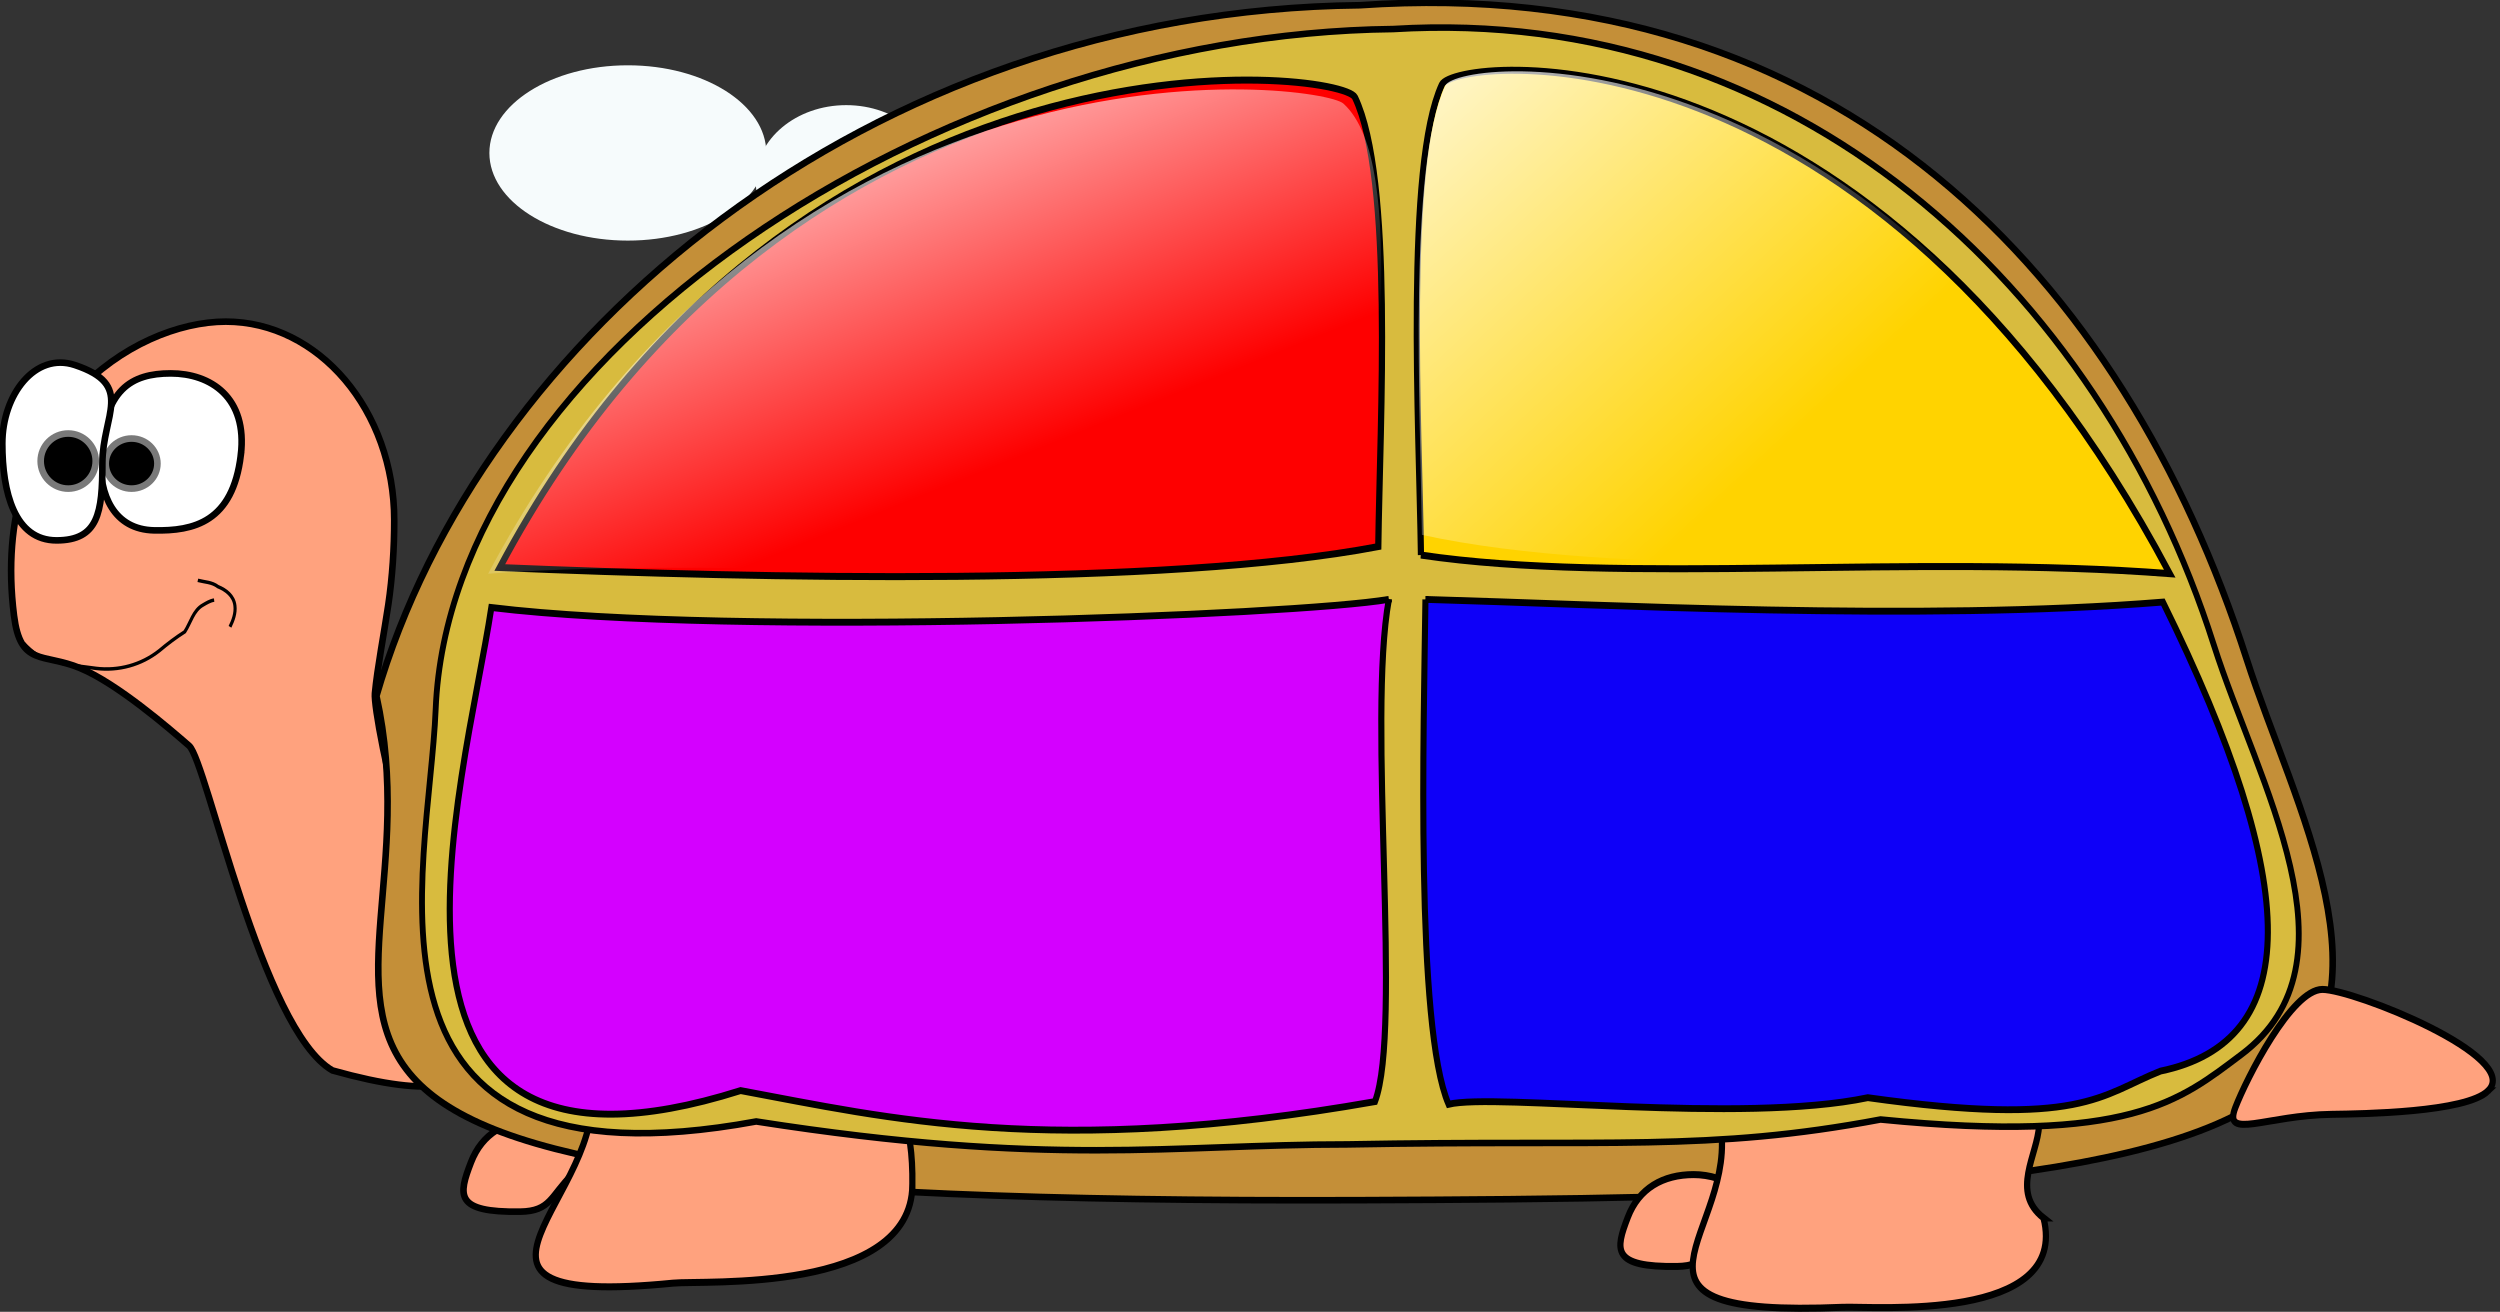 <?xml version="1.0" encoding="UTF-8" standalone="no"?>
<!-- Created with Inkscape (http://www.inkscape.org/) -->

<svg
   xmlns:dc="http://purl.org/dc/elements/1.1/"
   xmlns:cc="http://creativecommons.org/ns#"
   xmlns:rdf="http://www.w3.org/1999/02/22-rdf-syntax-ns#"
   xmlns:svg="http://www.w3.org/2000/svg"
   xmlns="http://www.w3.org/2000/svg"
   xmlns:xlink="http://www.w3.org/1999/xlink"
   xmlns:sodipodi="http://sodipodi.sourceforge.net/DTD/sodipodi-0.dtd"
   xmlns:inkscape="http://www.inkscape.org/namespaces/inkscape"
   width="756.13"
   height="396.759"
   id="svg2"
   version="1.1"
   inkscape:version="0.91 r13725"
   sodipodi:docname="turtle.svg">
  <rect width="100%" height="100%" fill="#333333" stroke="none"/>
  <defs
     id="defs4">
    <linearGradient
       id="linearGradient7263">
      <stop
         style="stop-color:#ffffff;stop-opacity:1;"
         offset="0"
         id="stop7265" />
      <stop
         style="stop-color:#ffffff;stop-opacity:0;"
         offset="1"
         id="stop7267" />
    </linearGradient>
    <linearGradient
       inkscape:collect="always"
       xlink:href="#linearGradient7263"
       id="linearGradient7353"
       gradientUnits="userSpaceOnUse"
       x1="1636.772"
       y1="370.406"
       x2="1793.262"
       y2="807.188"
       gradientTransform="translate(-11.772,6.303)" />
    <linearGradient
       inkscape:collect="always"
       xlink:href="#linearGradient7263"
       id="linearGradient7355"
       gradientUnits="userSpaceOnUse"
       gradientTransform="translate(9.014,0.87)"
       x1="2199.217"
       y1="310.98"
       x2="2579.296"
       y2="771.532" />
  </defs>
  <sodipodi:namedview
     id="base"
     pagecolor="#ffffff"
     bordercolor="#666666"
     borderopacity="1.0"
     inkscape:pageopacity="0.0"
     inkscape:pageshadow="2"
     inkscape:zoom="0.98994949"
     inkscape:cx="283.03161"
     inkscape:cy="168.70063"
     inkscape:document-units="px"
     inkscape:current-layer="layer1"
     showgrid="false"
     fit-margin-top="0"
     fit-margin-left="0"
     fit-margin-right="0"
     fit-margin-bottom="0"
     inkscape:window-width="3200"
     inkscape:window-height="1764"
     inkscape:window-x="0"
     inkscape:window-y="36"
     inkscape:window-maximized="1"
     borderlayer="true" />
  <g
     inkscape:label="Calque 1"
     inkscape:groupmode="layer"
     id="layer1"
     transform="translate(1466.661,445.114)">
    <g
       transform="matrix(0.303,0,0,0.34,-1698.976,121.231)"
       inkscape:label="Layer 1"
       id="layer1-1">
      <g
         id="g31303">
        <ellipse
           style="color:#000000;display:inline;overflow:visible;visibility:visible;fill:#f6fbfc;fill-opacity:1;fill-rule:evenodd;stroke:none;stroke-width:1px;marker:none;enable-background:accumulate"
           id="path3883"
           transform="matrix(2.506,0,0,2.506,737.786,-2019.285)"
           cx="261.63"
           cy="195.38"
           rx="55.154"
           ry="31.113" />
        <ellipse
           style="color:#000000;display:inline;overflow:visible;visibility:visible;fill:#f6fbfc;fill-opacity:1;fill-rule:evenodd;stroke:none;stroke-width:1px;marker:none;enable-background:accumulate"
           id="path3885"
           transform="matrix(2.506,0,0,2.506,737.786,-2019.285)"
           cx="348.604"
           cy="205.279"
           rx="36.062"
           ry="26.87" />
        <g
           id="g7331"
           transform="translate(-12.037,-2067.588)">
          <path
             sodipodi:nodetypes="sssccsssss"
             inkscape:connector-curvature="0"
             id="path6273"
             d="m 131.825,862.947 c 0,8.299 -0.544,17.057 -1.799,25.526 -1.256,8.469 -3.333,19.167 -4.051,26.823 -0.666,7.107 15.232,84.565 37.726,110.479 -9.714,7.758 -18.659,12.511 -50.594,3.559 C 91.661,1016.986 75.019,935.75 69.701,931.132 63.804,926.013 47.984,912.322 36.686,907.641 25.389,902.959 18.614,907.286 16.668,891.736 9.093,831.226 52.639,802.843 80.812,802.843 c 28.174,0 51.013,26.91 51.013,60.104 z"
             style="fill:#ffa27e;fill-opacity:1;stroke:#000000;stroke-width:2;stroke-linecap:butt;stroke-linejoin:miter;stroke-miterlimit:10;stroke-dashoffset:0;stroke-opacity:1"
             transform="matrix(3.296,0,0,2.941,737.786,-1673.179)" />
          <path
             sodipodi:nodetypes="sssss"
             inkscape:connector-curvature="0"
             id="path6270"
             d="m 85.358,843.249 c -2.454,20.227 -14.269,22.979 -26.264,22.728 -11.992,-0.251 -16.786,-10.471 -16.162,-22.728 1.01,-19.85 9.219,-24.749 21.213,-24.749 11.995,0 23.343,7.196 21.213,24.749 z"
             style="fill:#ffffff;fill-opacity:1;stroke:#000000;stroke-width:2;stroke-linecap:butt;stroke-linejoin:miter;stroke-miterlimit:10;stroke-dashoffset:0;stroke-opacity:1"
             transform="matrix(3.296,0,0,2.941,737.786,-1673.179)" />
          <ellipse
             transform="matrix(3.296,0,0,2.941,741.115,-1676.151)"
             id="path6263"
             style="fill:#000000;fill-opacity:1;stroke:#797979;stroke-width:2;stroke-linecap:butt;stroke-linejoin:miter;stroke-miterlimit:10;stroke-dasharray:none;stroke-dashoffset:0;stroke-opacity:1"
             cx="51.265"
             cy="846.784"
             rx="7.829"
             ry="7.576" />
          <path
             sodipodi:nodetypes="sssss"
             inkscape:connector-curvature="0"
             id="path6267"
             d="m 43.437,845.774 c 0,14.784 -1.198,23.234 -13.89,23.234 -12.692,0 -16.415,-14.51 -16.415,-29.294 0,-14.784 9.926,-27.739 21.971,-23.739 18.248,6.061 8.334,15.015 8.334,29.799 z"
             style="fill:#ffffff;fill-opacity:1;stroke:#000000;stroke-width:2;stroke-linecap:butt;stroke-linejoin:miter;stroke-miterlimit:10;stroke-dashoffset:0;stroke-opacity:1"
             transform="matrix(3.296,0,0,2.941,737.786,-1673.179)" />
          <circle
             transform="matrix(3.296,0,0,2.941,737.786,-1673.179)"
             id="path6265"
             style="fill:#000000;fill-opacity:1;stroke:#797979;stroke-width:2;stroke-linecap:butt;stroke-linejoin:miter;stroke-miterlimit:10;stroke-dasharray:none;stroke-dashoffset:0;stroke-opacity:1"
             cx="33.082"
             cy="845.017"
             r="8.334" />
          <path
             inkscape:connector-curvature="0"
             id="path6276"
             d="m 802.712,974.324 c 8.042,7.493 16.811,13.823 28.06,14.761 14.191,5.045 29.269,5.324 44.021,7.364 22.102,2.364 44.866,-2.934 63.093,-15.823 8.124,-6.121 16.485,-11.72 25.274,-16.732 5.839,-7.943 8.539,-19.082 18.172,-23.812 3.562,-1.827 7.119,-3.867 11.165,-4.388"
             style="fill:none;stroke:#000000;stroke-width:3.114px;stroke-linecap:butt;stroke-linejoin:miter;stroke-opacity:1" />
          <path
             sodipodi:nodetypes="cccc"
             inkscape:connector-curvature="0"
             id="path6278"
             d="m 976.226,918.108 c 6.611,1.608 14.066,1.474 20.064,5.611 7.774,2.795 15.845,8.046 16.963,16.976 0.917,6.62 -1.813,13.099 -4.938,18.772"
             style="fill:none;stroke:#000000;stroke-width:3.114px;stroke-linecap:butt;stroke-linejoin:miter;stroke-opacity:1" />
          <path
             sodipodi:nodetypes="sssss"
             inkscape:connector-curvature="0"
             id="path6280"
             d="m 185.868,1060.684 c -6.686,6.528 -6.566,11.229 -15.91,11.364 -19.95,0.288 -18.702,-5.012 -14.9,-14.9 3.354,-8.722 10.606,-12.88 19.951,-12.88 9.345,0 21.466,6.06 10.859,16.415 z"
             style="fill:#ffa27e;fill-opacity:1;stroke:#000000;stroke-width:2;stroke-linecap:butt;stroke-linejoin:miter;stroke-miterlimit:10;stroke-dashoffset:0;stroke-opacity:1"
             transform="matrix(3.296,0,0,2.941,737.786,-1673.179)" />
          <path
             transform="matrix(3.296,0,0,2.941,737.786,-1673.179)"
             sodipodi:nodetypes="sssccs"
             inkscape:connector-curvature="0"
             id="path6348"
             d="m 692.857,905 c 14.184,44.129 46.846,101.931 6.773,131.675 -40.072,29.744 -152.878,31.429 -275.345,31.897 -390.482,1.491 -275,-49.795 -297.857,-152.5 31.429,-108.419 148.749,-207.332 297.857,-208.929 144.831,-10 231.429,82.295 268.571,197.857 z"
             style="fill:#c48f38;fill-opacity:1;stroke:#000000;stroke-width:2;stroke-linecap:butt;stroke-linejoin:miter;stroke-miterlimit:10;stroke-dashoffset:0;stroke-opacity:1" />
          <path
             sodipodi:nodetypes="sssss"
             inkscape:connector-curvature="0"
             id="path6280-6"
             d="m 1689.47,1456.401 c -1.433,96.504 -208.244,84.223 -238.897,86.91 -263.868,23.133 -61.645,-80.111 -82.407,-177.535 -5.754,-27.003 116.546,-28.287 147.334,-27.485 114.04,2.971 175.654,4.709 173.97,118.109 z"
             style="fill:#ffa27e;fill-opacity:1;stroke:#000000;stroke-width:6.227;stroke-linecap:butt;stroke-linejoin:miter;stroke-miterlimit:10;stroke-dashoffset:0;stroke-opacity:1" />
          <path
             sodipodi:nodetypes="sssss"
             inkscape:connector-curvature="0"
             id="path6280-2"
             d="m 2505.217,1495.028 c -22.039,19.201 -21.643,33.03 -52.441,33.427 -65.758,0.849 -61.645,-14.742 -49.111,-43.827 11.056,-25.655 34.958,-37.884 65.759,-37.884 30.801,0 70.754,17.826 35.793,48.284 z"
             style="fill:#ffa27e;fill-opacity:1;stroke:#000000;stroke-width:6.227;stroke-linecap:butt;stroke-linejoin:miter;stroke-miterlimit:10;stroke-dashoffset:0;stroke-opacity:1" />
          <path
             sodipodi:nodetypes="csssc"
             inkscape:connector-curvature="0"
             id="path6280-6-8"
             d="m 2818.595,1485.31 c 26.038,93.673 -169.834,78.307 -200.607,79.482 -255.544,9.763 -101.6,-66.74 -122.362,-164.164 -5.754,-27.003 126.535,-38.54 157.323,-39.37 275.525,-7.428 99.074,77.505 165.646,124.052 z"
             style="fill:#ffa27e;fill-opacity:1;stroke:#000000;stroke-width:6.227;stroke-linecap:butt;stroke-linejoin:miter;stroke-miterlimit:10;stroke-dashoffset:0;stroke-opacity:1" />
          <path
             sodipodi:nodetypes="sssss"
             inkscape:connector-curvature="0"
             id="path6280-2-3"
             d="m 3262.284,1372.322 c -22.039,19.201 -125.235,20.424 -156.033,20.821 -65.758,0.849 -108.733,23.076 -96.199,-6.008 11.056,-25.655 56.147,-105.117 86.948,-105.117 30.801,0 200.244,59.846 165.283,90.304 z"
             style="fill:#ffa27e;fill-opacity:1;stroke:#000000;stroke-width:6.227;stroke-linecap:butt;stroke-linejoin:miter;stroke-miterlimit:10;stroke-dashoffset:0;stroke-opacity:1" />
          <path
             sodipodi:nodetypes="sscccscs"
             inkscape:connector-curvature="0"
             id="path6348-8"
             d="m 2988.526,975.469 c 43.61,122.169 150.696,282.19 27.486,364.534 -61.605,41.172 -110.941,79.734 -360.116,57.736 -171.758,28.867 -270.714,17.736 -531.94,22.164 -176.829,0.025 -295.45,20.628 -590.364,-20.42 -421.408,69.045 -326.532,-220.916 -319.962,-366.622 14.109,-312.897 497.314,-600.728 955.778,-605.149 398.699,-21.742 704.916,227.829 819.119,547.757 z"
             style="fill:#d8bb3e;fill-opacity:1;stroke:#000000;stroke-width:5.835;stroke-linecap:butt;stroke-linejoin:miter;stroke-miterlimit:10;stroke-dashoffset:0;stroke-opacity:1" />
          <path
             sodipodi:nodetypes="ccsc"
             inkscape:connector-curvature="0"
             id="path6280-6-84-7"
             d="m 2197.141,895.643 c 199.239,26.38 491.57,-1.019 747.445,16.528 -297.756,-498.775 -713.557,-460.023 -726.508,-435.084 -36.987,71.224 -22.62,305.156 -20.936,418.557 z"
             style="fill:#ffd300;fill-opacity:1;stroke:#000000;stroke-width:6.227;stroke-linecap:butt;stroke-linejoin:miter;stroke-miterlimit:10;stroke-dashoffset:0;stroke-opacity:1" />
          <path
             sodipodi:nodetypes="ccccc"
             inkscape:connector-curvature="0"
             id="path6280-6-84-6"
             d="m 2165.11,935.033 c -92.603,14.186 -650.708,33.75 -895.881,7.267 -27.301,159.925 -157.627,544.31 248.786,429.71 145.515,24.148 312.085,60.224 633.22,9.804 27.445,-64.593 -7.983,-339.488 13.875,-446.781 z"
             style="fill:#d400ff;fill-opacity:1;stroke:#000000;stroke-width:6.113;stroke-linecap:butt;stroke-linejoin:miter;stroke-miterlimit:10;stroke-dashoffset:0;stroke-opacity:1" />
          <path
             sodipodi:nodetypes="cccccc"
             inkscape:connector-curvature="0"
             id="path6280-6-84-7-3"
             d="m 2201.617,935.08 c 174.951,4.303 492.938,19.923 736.106,2.371 140.434,253.669 139.742,390.998 -2.419,417.233 -59.979,21.286 -78.189,50.379 -292.084,23.635 -126.783,23.681 -371.555,-4.271 -418.493,5.877 -33.258,-68.63 -24.71,-335.68 -23.11,-449.116 z"
             style="fill:#0e00f8;fill-opacity:1;stroke:#000000;stroke-width:6.072;stroke-linecap:butt;stroke-linejoin:miter;stroke-miterlimit:10;stroke-dashoffset:0;stroke-opacity:1" />
          <path
             sodipodi:nodetypes="ccsc"
             inkscape:connector-curvature="0"
             id="path6280-6-84-3"
             d="m 2154.543,888.093 c -211.582,36.014 -618.705,28.395 -876.935,18.629 297.756,-498.775 840.369,-443.079 853.644,-418.276 38.701,72.305 24.975,286.247 23.291,399.647 z"
             style="fill:#fe0000;fill-opacity:1;stroke:#000000;stroke-width:6.227;stroke-linecap:butt;stroke-linejoin:miter;stroke-miterlimit:10;stroke-dashoffset:0;stroke-opacity:1" />
          <path
             sodipodi:nodetypes="ccsc"
             inkscape:connector-curvature="0"
             id="path6280-6-84"
             d="m 2142.938,893.608 c -211.582,36.014 -621.06,1.082 -876.935,18.629 297.756,-498.775 830.678,-436.592 853.644,-418.276 66.953,53.396 24.975,286.247 23.291,399.647 z"
             style="fill:url(#linearGradient7353);fill-opacity:1;stroke:none" />
          <path
             sodipodi:nodetypes="ccsc"
             inkscape:connector-curvature="0"
             id="path6280-6-84-7-4"
             d="m 2198.104,877.672 c 201.593,38.986 493.924,17.89 749.799,35.437 -297.756,-498.775 -713.557,-460.024 -726.508,-435.084 -36.987,71.224 -24.975,286.247 -23.291,399.647 z"
             style="fill:url(#linearGradient7355);fill-opacity:1;stroke:none" />
        </g>
      </g>
    </g>
  </g>
</svg>
